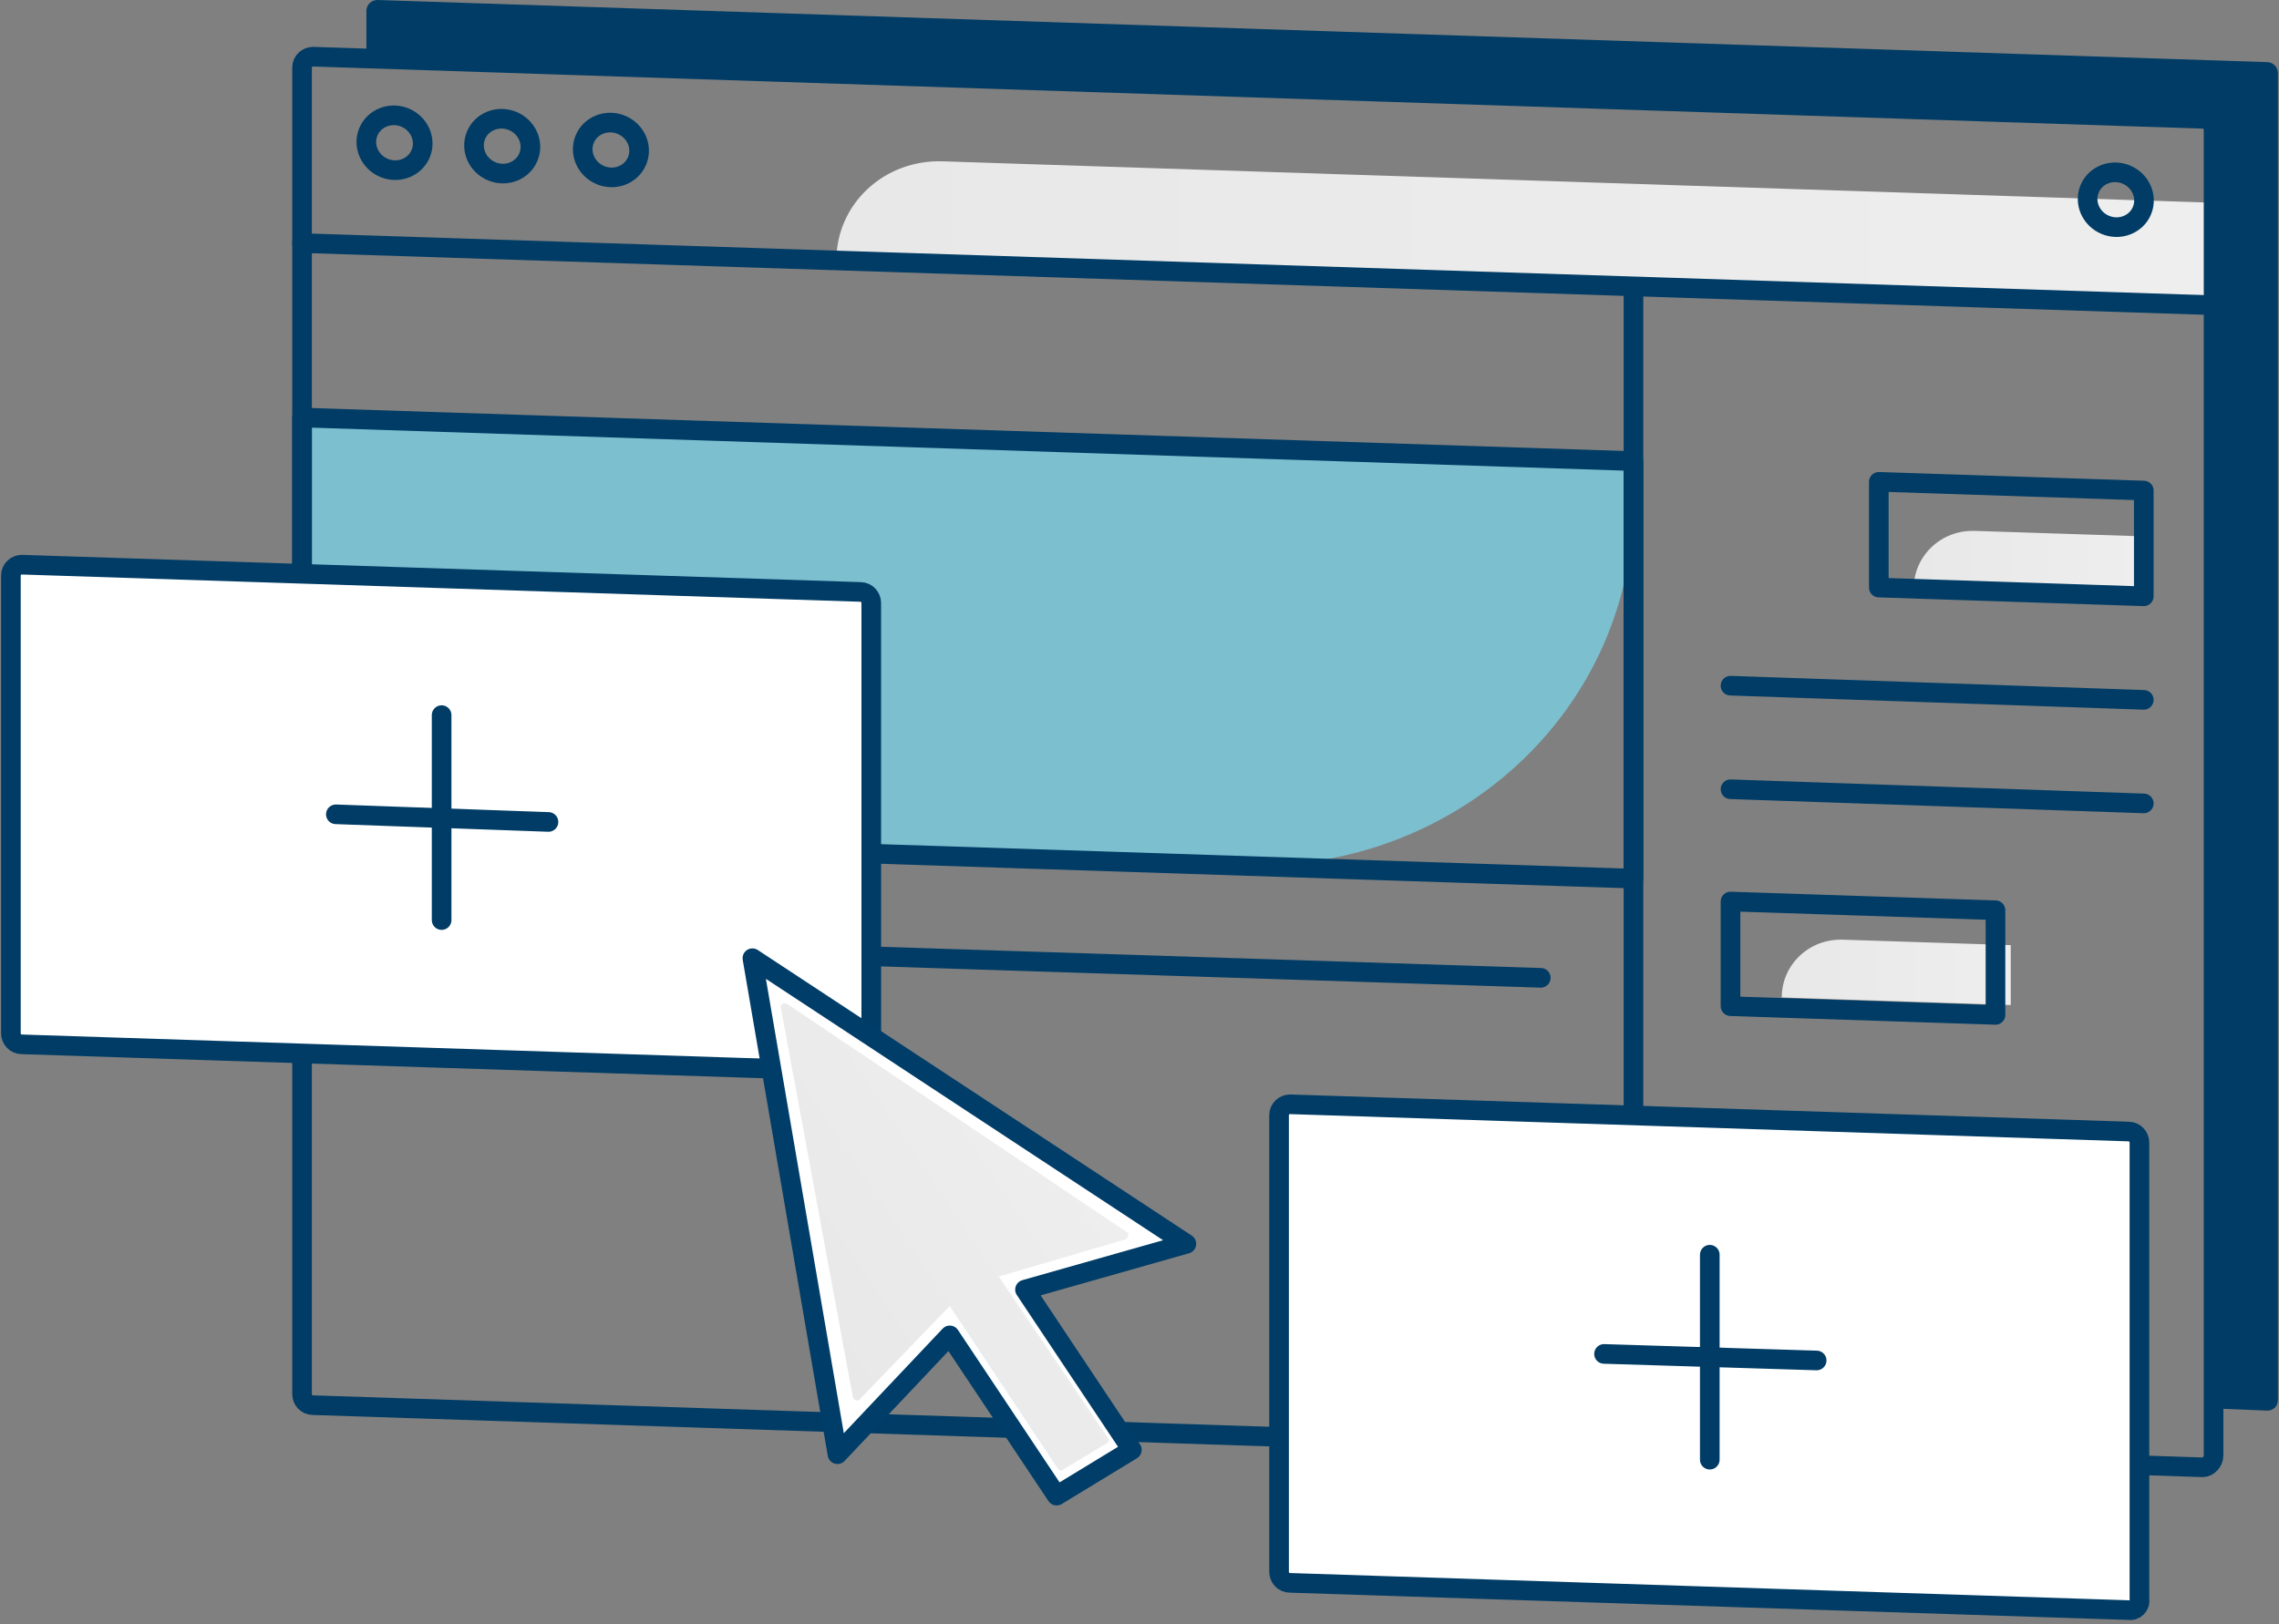 <svg xmlns="http://www.w3.org/2000/svg" width="209" height="149" fill="none" viewBox="0 0 209 149"><rect x="0" y="0" width="209" height="149" fill="#808080" stroke="none"/><path fill="#7CBFCF" d="M113.9 79.4L28 76.6V38.6L149.8 42.6V46C149.8 65 133.7 80 113.9 79.4Z"/><path fill="url(#paint0_linear_2753_2018)" d="M196.6 54.7L175.5 54C175.5 51 178 48.6 181.1 48.7L196.5 49.2V54.7H196.6Z"/><path fill="url(#paint1_linear_2753_2018)" d="M184.5 92.2L163.4 91.5C163.4 88.5 165.9 86.1 169 86.2L184.4 86.7V92.2H184.5Z"/><path fill="url(#paint2_linear_2753_2018)" d="M203 28L76.7 23.9C76.7 18.7 81.1 14.6 86.5 14.8L203 18.6V28Z"/><path stroke="#003C65" stroke-linecap="round" stroke-linejoin="round" stroke-miterlimit="10" stroke-width="1.8" d="M202 134.6L28.7 128.9C28.1 128.9 27.7 128.4 27.7 127.9V6.2C27.7 5.6 28.2 5.2 28.7 5.2L202 10.9C202.6 10.9 203 11.4 203 11.9V133.5C203 134.1 202.5 134.6 202 134.6Z"/><path fill="#003C65" d="M207.9 129.4L203 129.2V10.9L33.6 5.4V1C33.6 0.4 34.1 0 34.6 0L207.9 5.7C208.5 5.7 208.9 6.2 208.9 6.7V128.4C208.9 129 208.5 129.4 207.9 129.4Z"/><path stroke="#003C65" stroke-linecap="round" stroke-linejoin="round" stroke-miterlimit="10" stroke-width="1.8" d="M149.8 80.6L27.7 76.6V38.3L149.8 42.3V80.6Z"/><path stroke="#003C65" stroke-linecap="round" stroke-linejoin="round" stroke-miterlimit="10" stroke-width="1.8" d="M38.585 14.084C39.11 12.807 38.46 11.329 37.132 10.783C35.804 10.236 34.301 10.829 33.776 12.106C33.251 13.383 33.902 14.861 35.23 15.407C36.558 15.953 38.06 15.361 38.585 14.084Z"/><path stroke="#003C65" stroke-linecap="round" stroke-linejoin="round" stroke-miterlimit="10" stroke-width="1.8" d="M48.461 14.396C48.986 13.12 48.336 11.642 47.008 11.095C45.68 10.549 44.177 11.142 43.652 12.418C43.127 13.695 43.778 15.173 45.106 15.72C46.434 16.266 47.936 15.673 48.461 14.396Z"/><path stroke="#003C65" stroke-linecap="round" stroke-linejoin="round" stroke-miterlimit="10" stroke-width="1.8" d="M58.429 14.747C58.955 13.47 58.304 11.993 56.976 11.446C55.648 10.9 54.146 11.492 53.62 12.769C53.095 14.046 53.746 15.524 55.074 16.07C56.402 16.617 57.904 16.024 58.429 14.747Z"/><path stroke="#003C65" stroke-linecap="round" stroke-linejoin="round" stroke-miterlimit="10" stroke-width="1.8" d="M196.438 19.311C196.963 18.034 196.313 16.556 194.985 16.01C193.657 15.463 192.154 16.056 191.629 17.332C191.104 18.609 191.755 20.087 193.083 20.634C194.411 21.18 195.913 20.587 196.438 19.311Z"/><path stroke="#003C65" stroke-linecap="round" stroke-linejoin="round" stroke-miterlimit="10" stroke-width="1.8" d="M27.7 22.3L203 28"/><path stroke="#003C65" stroke-linecap="round" stroke-linejoin="round" stroke-miterlimit="10" stroke-width="1.8" d="M149.8 26.6V132.8"/><path stroke="#003C65" stroke-linecap="round" stroke-linejoin="round" stroke-miterlimit="10" stroke-width="1.8" d="M196.6 54.7L172.3 53.9V44.2L196.6 45V54.7Z"/><path stroke="#003C65" stroke-linecap="round" stroke-linejoin="round" stroke-miterlimit="10" stroke-width="1.8" d="M183 93.1L158.7 92.3V82.7L183 83.5V93.1Z"/><path stroke="#003C65" stroke-linecap="round" stroke-linejoin="round" stroke-miterlimit="10" stroke-width="1.8" d="M158.7 62.9L196.6 64.2"/><path stroke="#003C65" stroke-linecap="round" stroke-linejoin="round" stroke-miterlimit="10" stroke-width="1.8" d="M158.7 72.4L196.6 73.7"/><path stroke="#003C65" stroke-linecap="round" stroke-linejoin="round" stroke-miterlimit="10" stroke-width="1.8" d="M38.8 86.4L141.3 89.7"/><path fill="#fff" stroke="#003C65" stroke-linecap="round" stroke-linejoin="round" stroke-miterlimit="10" stroke-width="1.8" d="M78.9 98.3L2 95.8C1.4 95.8 1 95.3 1 94.8V52.8C1 52.2 1.5 51.8 2 51.8L78.9 54.3C79.5 54.3 79.9 54.8 79.9 55.3V97.2C80 97.8 79.5 98.3 78.9 98.3Z"/><path stroke="#003C65" stroke-linecap="round" stroke-linejoin="round" stroke-miterlimit="10" stroke-width="1.8" d="M40.5 65.6V84.4"/><path stroke="#003C65" stroke-linecap="round" stroke-linejoin="round" stroke-miterlimit="10" stroke-width="1.8" d="M30.8 74.7L50.3 75.4"/><path fill="#fff" stroke="#003C65" stroke-linecap="round" stroke-linejoin="round" stroke-miterlimit="10" stroke-width="1.8" d="M195.2 147.7L118.3 145.2C117.7 145.2 117.3 144.7 117.3 144.2V102.3C117.3 101.7 117.8 101.3 118.3 101.3L195.2 103.8C195.8 103.8 196.2 104.3 196.2 104.8V146.7C196.3 147.3 195.8 147.8 195.2 147.7Z"/><path stroke="#003C65" stroke-linecap="round" stroke-linejoin="round" stroke-miterlimit="10" stroke-width="1.8" d="M156.8 115.1V133.9"/><path stroke="#003C65" stroke-linecap="round" stroke-linejoin="round" stroke-miterlimit="10" stroke-width="1.8" d="M147.1 124.2L166.6 124.8"/><path fill="#fff" stroke="#003D68" stroke-linecap="round" stroke-linejoin="round" stroke-miterlimit="10" stroke-width="1.8" d="M108.8 114.1L69 87.9L76.8 133.4L87.1 122.5L96.9 137.2L103.8 133L94 118.3L108.8 114.1Z"/><path fill="url(#paint3_linear_2753_2018)" d="M103.3 113L72.2 92.1C71.9 91.9 71.5 92.2 71.6 92.4L78.2 128.1C78.3 128.5 78.7 128.6 78.9 128.3L87.1 119.8L97 134.7C97.1 134.9 97.4 135 97.5 134.8L101.5 132.4C101.7 132.3 101.8 132.1 101.6 131.9L91.6 117.1L103.2 113.7C103.5 113.5 103.6 113.1 103.3 113Z"/><defs><linearGradient id="paint0_linear_2753_2018" x1="175.528" x2="196.607" y1="51.254" y2="51.254" gradientUnits="userSpaceOnUse"><stop stop-color="#E8E8E8"/><stop offset="1" stop-color="#EEE"/></linearGradient><linearGradient id="paint1_linear_2753_2018" x1="163.38" x2="184.459" y1="88.759" y2="88.759" gradientUnits="userSpaceOnUse"><stop stop-color="#E8E8E8"/><stop offset="1" stop-color="#EEE"/></linearGradient><linearGradient id="paint2_linear_2753_2018" x1="76.723" x2="203.011" y1="19.172" y2="19.172" gradientUnits="userSpaceOnUse"><stop stop-color="#E8E8E8"/><stop offset="1" stop-color="#EEE"/></linearGradient><linearGradient id="paint3_linear_2753_2018" x1="72.94" x2="97.5" y1="120.502" y2="104.159" gradientUnits="userSpaceOnUse"><stop stop-color="#E8E8E8"/><stop offset="1" stop-color="#EEE"/></linearGradient></defs></svg>